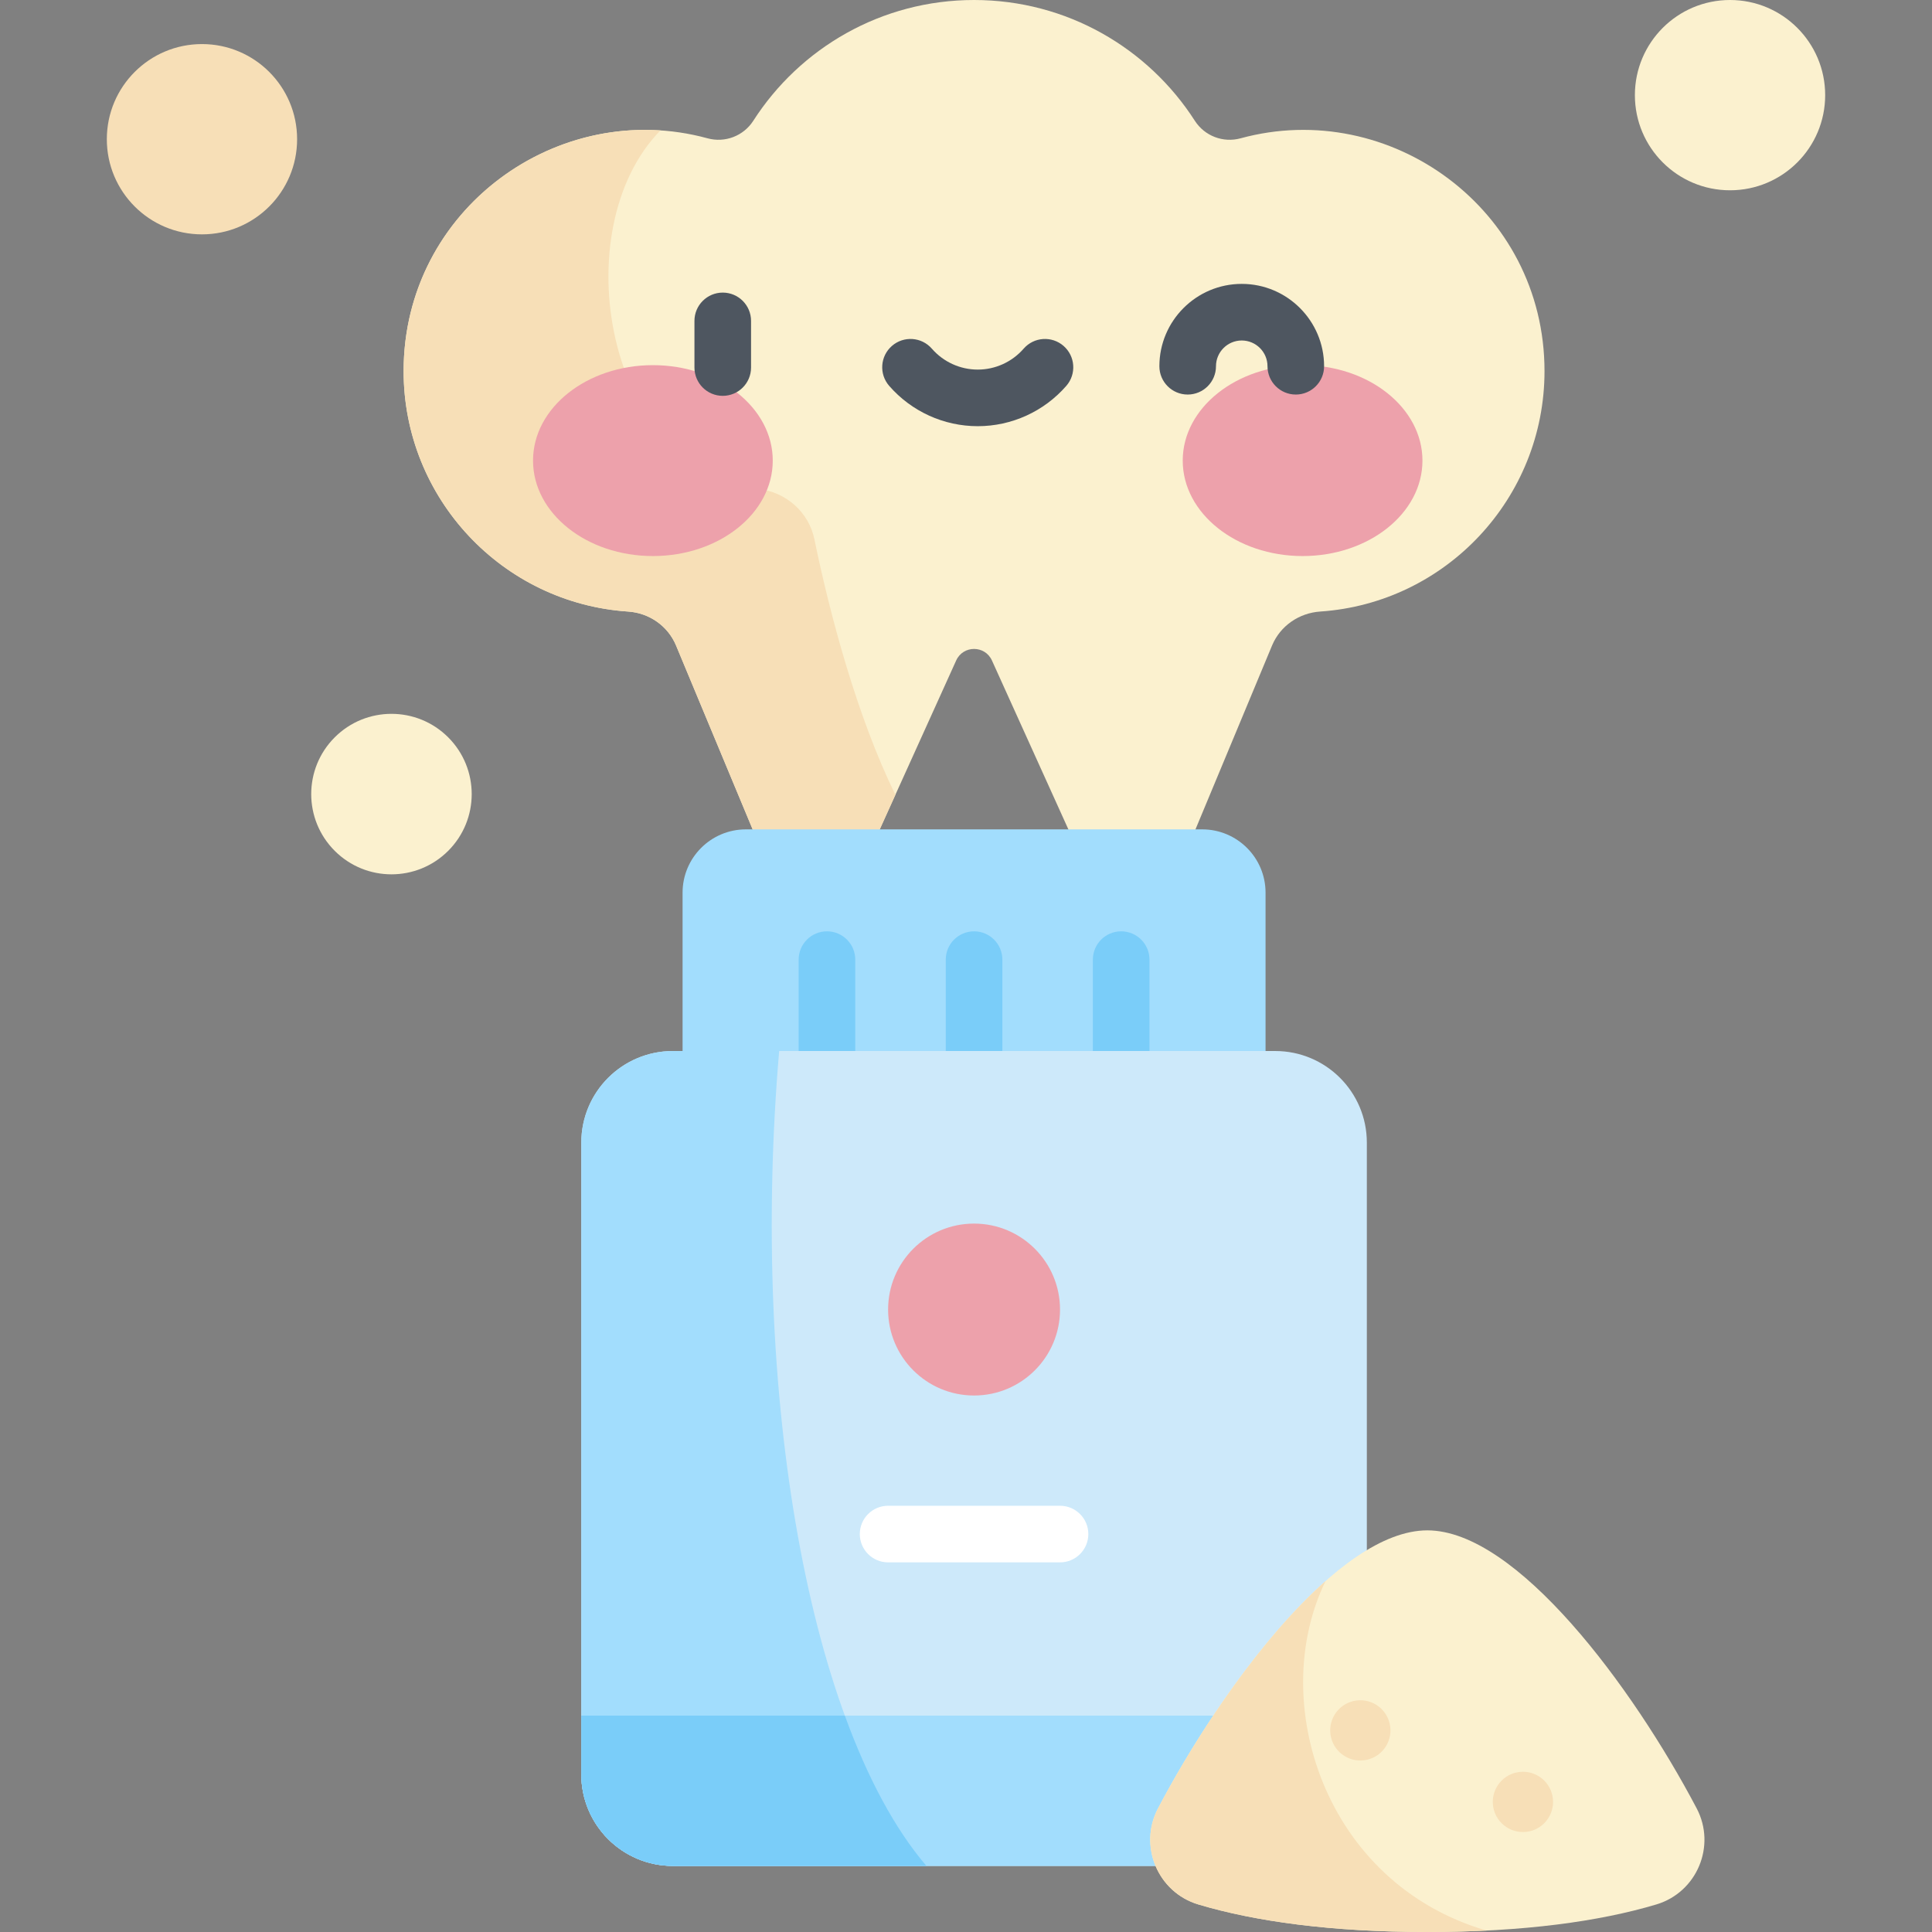 <?xml version="1.0" encoding="iso-8859-1"?>
<!-- Generator: Adobe Illustrator 23.1.0, SVG Export Plug-In . SVG Version: 6.00 Build 0)  -->
<svg version="1.1" id="Capa_1" xmlns="http://www.w3.org/2000/svg" xmlns:xlink="http://www.w3.org/1999/xlink" x="0px" y="0px"
	 viewBox="0 0 512 512" style="enable-background:new 0 0 512 512;" xml:space="preserve">
<rect x="0" y="0" width="512" height="512" fill="#808080" stroke="none"/>
<g>
	<path style="fill:#FBF1CF;" d="M328.773,36.651c-4.632,1.265-9.538-0.609-12.131-4.65C304.292,12.754,282.704,0,258.137,0
		s-46.155,12.754-58.505,32.002c-2.593,4.041-7.499,5.915-12.131,4.65c-39.521-10.793-80.54,18.783-80.54,61.697
		c0,33.698,26.165,61.465,59.436,63.715c5.629,0.381,10.598,3.798,12.767,9.007l36.436,87.479l37.796-83.515
		c1.845-4.076,7.634-4.076,9.479,0l37.796,83.515l36.436-87.478c2.169-5.208,7.138-8.626,12.767-9.006
		c33.298-2.249,59.437-30.047,59.437-63.716C409.313,55.423,368.287,25.861,328.773,36.651z"/>
	<path style="fill:#F7DFB7;" d="M237.292,210.622c-10.131-20.567-17.4-47.92-21.463-67.688c-1.483-7.214-7.497-12.5-14.811-13.374
		c-40.679-4.863-51.631-68.912-25.988-95c-35.225-2.326-68.068,25.389-68.068,63.79c0,33.758,26.259,61.565,59.616,63.727
		c5.565,0.361,10.444,3.847,12.588,8.995l36.436,87.479L237.292,210.622z"/>
	<path style="fill:#A2DDFD;" d="M318.601,219.791H197.674c-9.27,0-16.786,7.515-16.786,16.786v41.953h154.498v-41.953
		C335.387,227.306,327.871,219.791,318.601,219.791z"/>
	<g>
		<path style="fill:#7ACDF9;" d="M258.137,286.029c-4.142,0-7.5-3.357-7.5-7.5v-24.218c0-4.143,3.358-7.5,7.5-7.5
			c4.142,0,7.5,3.357,7.5,7.5v24.218C265.637,282.672,262.279,286.029,258.137,286.029z"/>
		<path style="fill:#7ACDF9;" d="M219.152,286.029c-4.142,0-7.5-3.357-7.5-7.5v-24.218c0-4.143,3.358-7.5,7.5-7.5
			c4.142,0,7.5,3.357,7.5,7.5v24.218C226.652,282.672,223.294,286.029,219.152,286.029z"/>
		<path style="fill:#7ACDF9;" d="M297.122,286.029c-4.142,0-7.5-3.357-7.5-7.5v-24.218c0-4.143,3.358-7.5,7.5-7.5s7.5,3.357,7.5,7.5
			v24.218C304.622,282.672,301.264,286.029,297.122,286.029z"/>
	</g>
	<path style="fill:#CDE9FA;" d="M337.953,494.492H178.322c-13.406,0-24.274-10.868-24.274-24.274V302.804
		c0-13.406,10.868-24.274,24.274-24.274h159.631c13.406,0,24.274,10.868,24.274,24.274v167.414
		C362.227,483.624,351.359,494.492,337.953,494.492z"/>
	<path style="fill:#A2DDFD;" d="M206.486,278.529h-28.164c-13.406,0-24.274,10.868-24.274,24.274v167.414
		c0,13.406,10.868,24.274,24.274,24.274h67.194C214.464,458.173,198.713,369.533,206.486,278.529z"/>
	<path style="fill:#A2DDFD;" d="M154.048,454.66v15.558c0,13.406,10.868,24.274,24.274,24.274h159.631
		c13.406,0,24.274-10.868,24.274-24.274V454.66H154.048z"/>
	<path style="fill:#7ACDF9;" d="M154.048,454.66v15.558c0,13.406,10.868,24.274,24.274,24.274h67.194
		c-8.375-9.796-15.634-23.404-21.622-39.832H154.048z"/>
	<circle style="fill:#EDA1AB;" cx="258.137" cy="347.044" r="22.78"/>
	<path style="fill:#FFFFFF;" d="M280.918,414.042h-45.561c-4.142,0-7.5-3.357-7.5-7.5c0-4.143,3.358-7.5,7.5-7.5h45.561
		c4.142,0,7.5,3.357,7.5,7.5C288.418,410.685,285.06,414.042,280.918,414.042z"/>
	<path style="fill:#FBF1CF;" d="M378.261,405.562c23.66,0,54.386,41.419,71.374,73.673c5.237,9.944,0.08,22.249-10.688,25.466
		c-15.039,4.494-35.189,7.299-60.686,7.299s-45.647-2.805-60.686-7.299c-10.768-3.217-15.925-15.522-10.688-25.466
		C323.874,446.981,354.601,405.562,378.261,405.562z"/>
	<path style="fill:#F7DFB7;" d="M351.288,418.991c-16.794,14.859-33.452,39.454-44.401,60.244
		c-5.237,9.944-0.08,22.249,10.688,25.466c15.039,4.494,35.189,7.299,60.686,7.299c5.475,0,10.687-0.137,15.671-0.384
		C350.822,499.028,335.779,450.774,351.288,418.991z"/>
	<g>
		<g>
			<ellipse style="fill:#EDA1AB;" cx="173.024" cy="122.065" rx="31.765" ry="25.296"/>
			<ellipse style="fill:#EDA1AB;" cx="345.199" cy="122.065" rx="31.765" ry="25.296"/>
		</g>
		<path style="fill:#4E5660;" d="M191.536,104.903c-4.142,0-7.5-3.357-7.5-7.5V85.041c0-4.143,3.358-7.5,7.5-7.5
			c4.142,0,7.5,3.357,7.5,7.5v12.362C199.036,101.546,195.678,104.903,191.536,104.903z"/>
		<path style="fill:#4E5660;" d="M259.111,112.944c-8.996,0-17.55-3.896-23.47-10.688c-2.721-3.123-2.396-7.86,0.727-10.582
			c3.123-2.721,7.859-2.396,10.582,0.727c3.07,3.523,7.503,5.544,12.162,5.544c4.659,0,9.091-2.021,12.162-5.544
			c2.722-3.123,7.459-3.447,10.582-0.727c3.122,2.722,3.448,7.459,0.727,10.582C276.661,109.049,268.107,112.944,259.111,112.944z"
			/>
		<path style="fill:#4E5660;" d="M343.399,104.559c-4.142,0-7.5-3.357-7.5-7.5c0-3.764-3.062-6.826-6.826-6.826
			c-3.764,0-6.826,3.063-6.826,6.826c0,4.143-3.358,7.5-7.5,7.5s-7.5-3.357-7.5-7.5c0-12.035,9.791-21.826,21.826-21.826
			c12.035,0,21.826,9.791,21.826,21.826C350.899,101.201,347.541,104.559,343.399,104.559z"/>
	</g>
	<g>
		
			<ellipse transform="matrix(0.973 -0.229 0.229 0.973 -95.466 94.764)" style="fill:#F7DFB7;" cx="360.644" cy="458.781" rx="7.988" ry="7.988"/>
		
			<ellipse transform="matrix(0.707 -0.707 0.707 0.707 -219.428 425.315)" style="fill:#F7DFB7;" cx="403.687" cy="477.53" rx="7.988" ry="7.988"/>
	</g>
	<circle style="fill:#F7DFB7;" cx="53.524" cy="36.894" r="25.214"/>
	
		<ellipse transform="matrix(0.707 -0.707 0.707 0.707 -118.418 135.02)" style="fill:#FBF1CF;" cx="103.775" cy="210.453" rx="21.27" ry="21.27"/>
	<circle style="fill:#FBF1CF;" cx="458.476" cy="25.214" r="25.214"/>
</g>
<g>
</g>
<g>
</g>
<g>
</g>
<g>
</g>
<g>
</g>
<g>
</g>
<g>
</g>
<g>
</g>
<g>
</g>
<g>
</g>
<g>
</g>
<g>
</g>
<g>
</g>
<g>
</g>
<g>
</g>
</svg>
